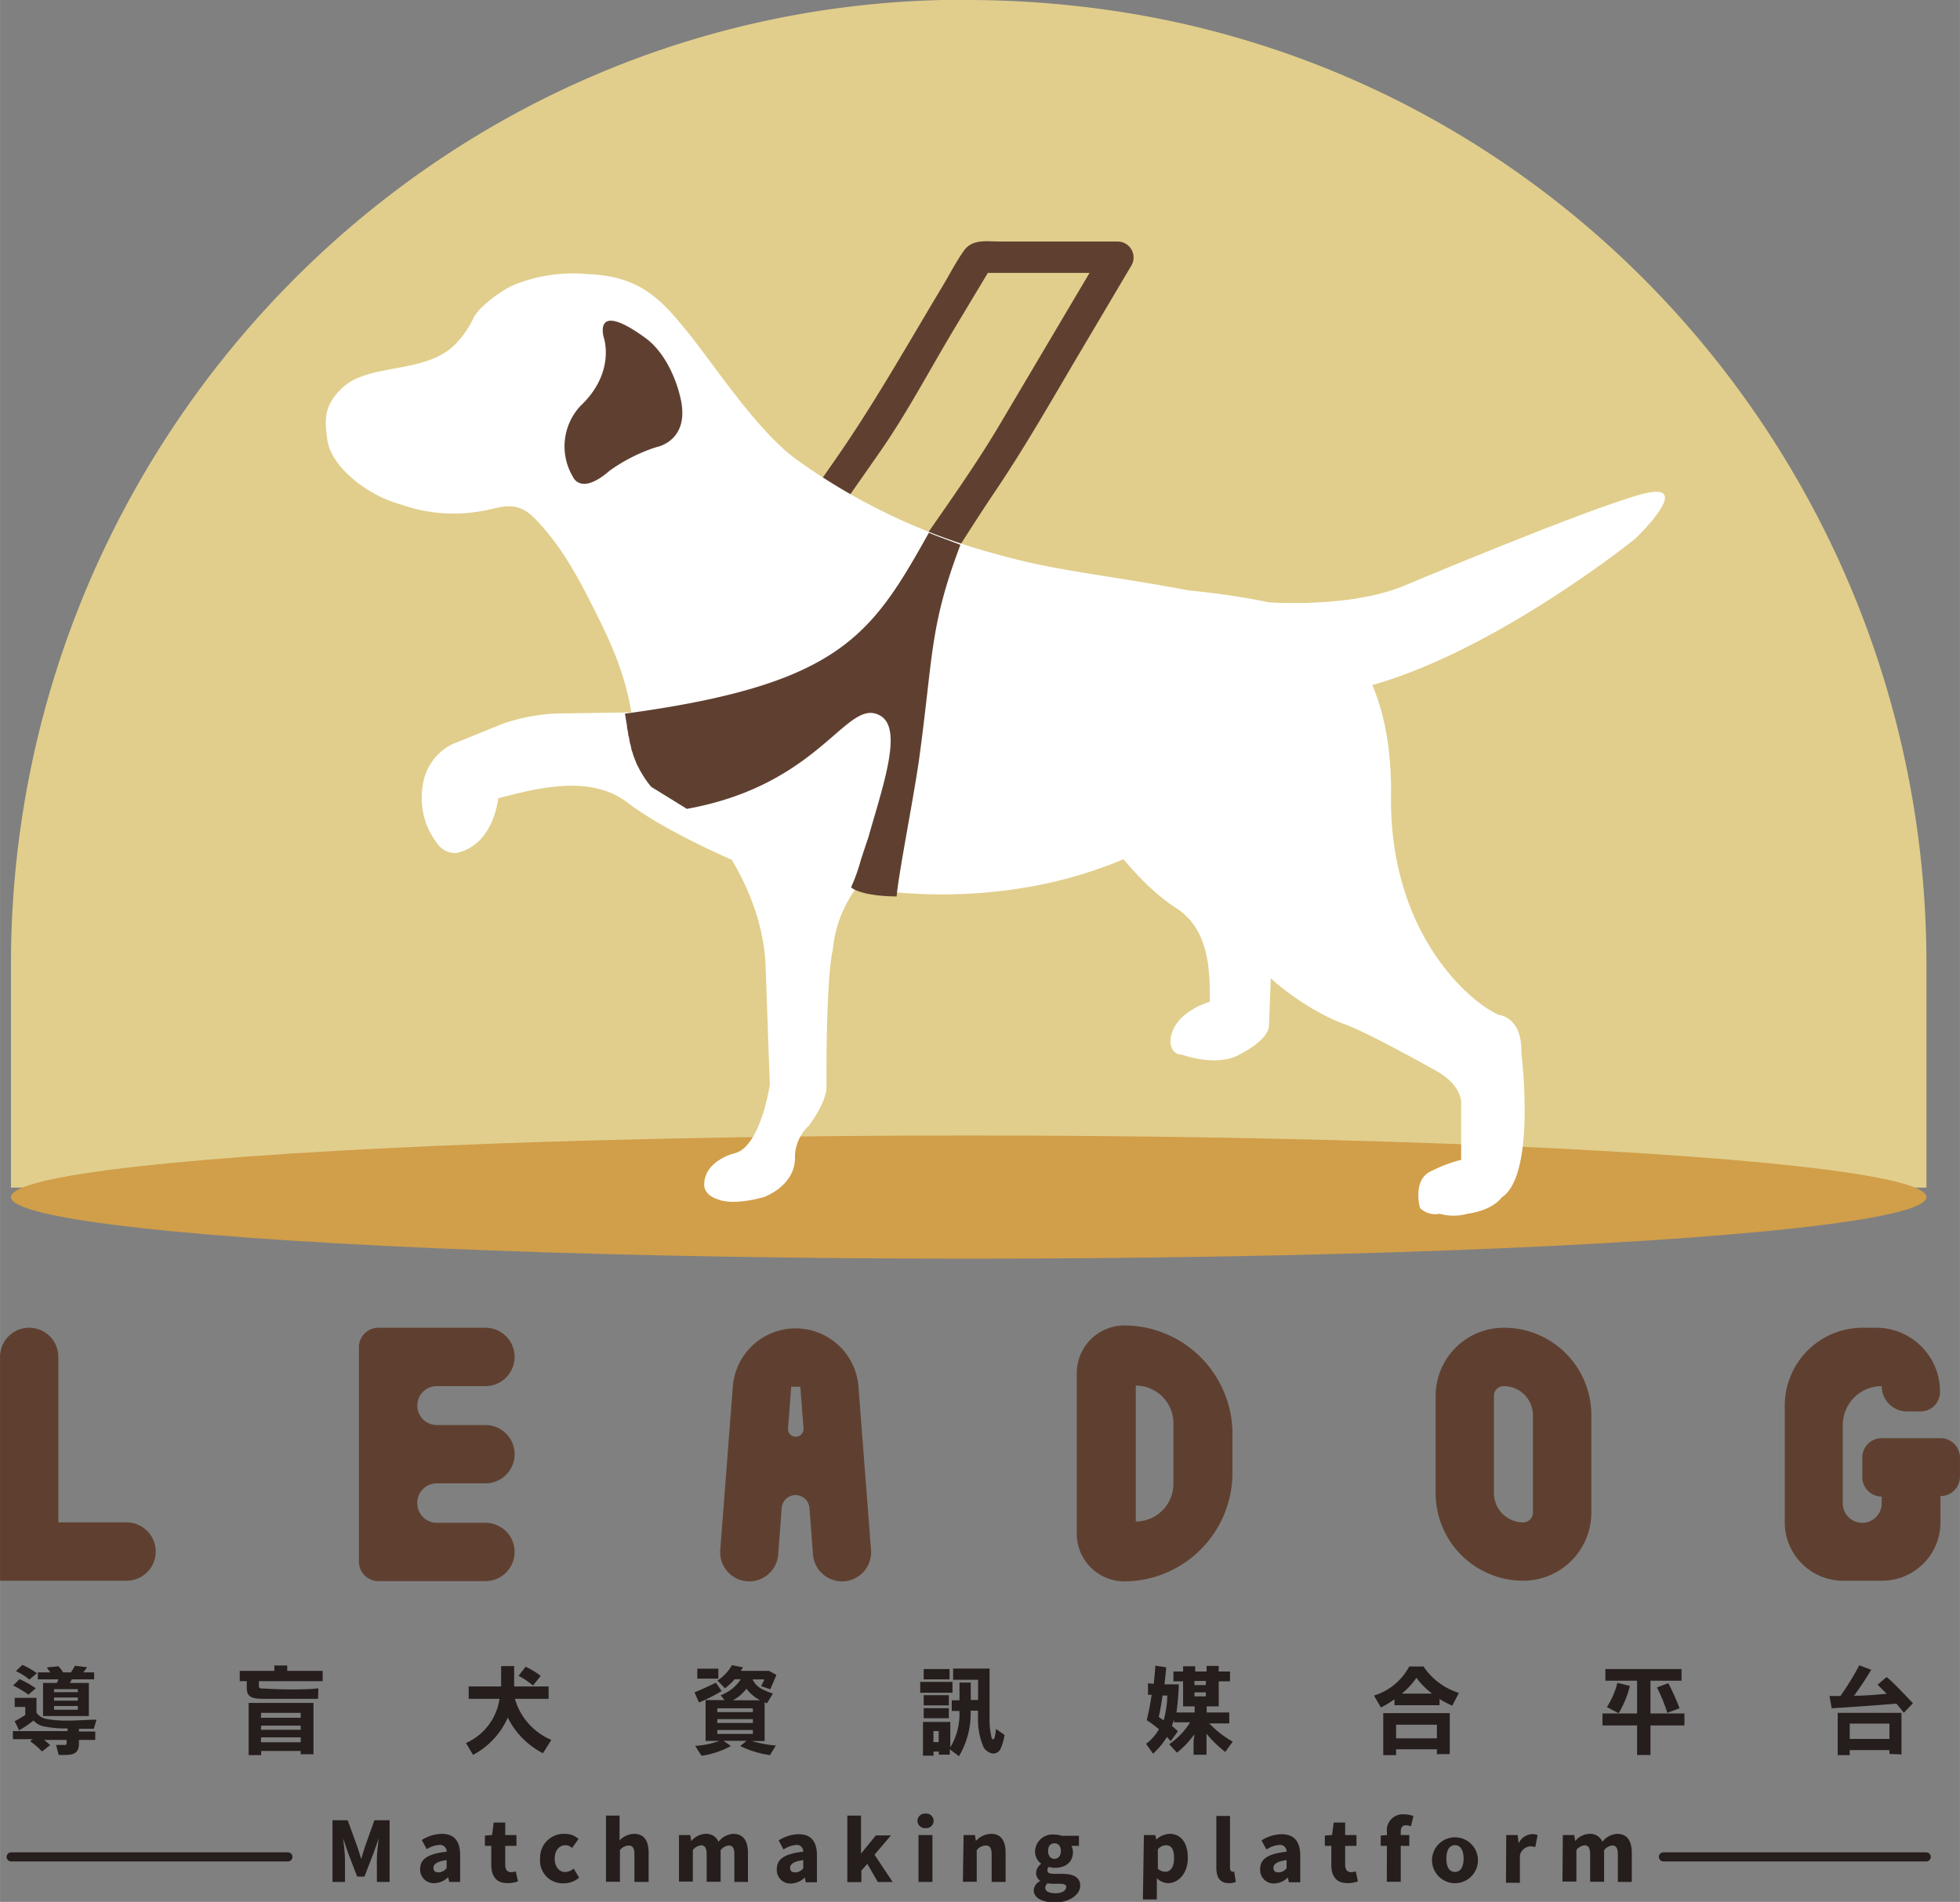 <svg xmlns="http://www.w3.org/2000/svg" width="75.89mm" height="73.64mm" viewBox="0 0 215.12 208.75"><rect x="0" y="0" width="215.12" height="208.75" fill="#808080" stroke="none"/><title>logo</title><g id="圖層_2" data-name="圖層 2"><g id="圖層_1-2" data-name="圖層 1"><path d="M211.44,105.76C211.44,52.53,172,7,119.11.77A111.17,111.17,0,0,0,106,0c-.87,0-1.73,0-2.59,0C46.38,1.34,1.2,48.79,1.2,105.83v24.52H211.44Z" style="fill:#e1ce8c"/><ellipse cx="106.32" cy="131.39" rx="105.12" ry="6.76" style="fill:#d19e49"/><line x1="182.57" y1="203.81" x2="211.42" y2="203.81" style="fill:none;stroke:#251e1c;stroke-linecap:round;stroke-miterlimit:10"/><line x1="1.22" y1="203.81" x2="31.6" y2="203.81" style="fill:none;stroke:#251e1c;stroke-linecap:round;stroke-miterlimit:10"/><path d="M36.49,199.79h1.67l1.09,3c.14.4.26.83.39,1.25h0c.13-.42.25-.85.38-1.25l1.07-3h1.67v6.77h-1.4v-2.48c0-.66.13-1.65.2-2.3h0l-.56,1.6-1,2.59H39.2l-1-2.59-.54-1.6h0c.07.65.2,1.64.2,2.3v2.48H36.49Z" style="fill:#251e1c"/><path d="M46.11,205.13c0-1.08.87-1.67,2.91-1.89a.72.72,0,0,0-.82-.74,2.86,2.86,0,0,0-1.36.46l-.55-1a4.23,4.23,0,0,1,2.21-.68c1.31,0,2,.75,2,2.33v2.95H49.3l-.11-.53h0a2.22,2.22,0,0,1-1.5.66A1.49,1.49,0,0,1,46.11,205.13Zm2.91-.07v-.9c-1.09.15-1.45.46-1.45.85s.23.5.6.5A1.17,1.17,0,0,0,49,205.06Z" style="fill:#251e1c"/><path d="M53.92,204.69V202.6h-.7v-1.13l.79-.06.17-1.37h1.27v1.37h1.23v1.19H55.45v2.07c0,.58.26.82.66.82a1.47,1.47,0,0,0,.49-.1l.25,1.11a3.6,3.6,0,0,1-1.15.19C54.43,206.69,53.92,205.88,53.92,204.69Z" style="fill:#251e1c"/><path d="M59.28,204A2.6,2.6,0,0,1,62,201.28a2.22,2.22,0,0,1,1.5.56l-.72,1a1,1,0,0,0-.7-.31c-.73,0-1.2.59-1.2,1.48s.49,1.46,1.15,1.46a1.5,1.5,0,0,0,.93-.38l.6,1a2.59,2.59,0,0,1-1.7.62A2.48,2.48,0,0,1,59.28,204Z" style="fill:#251e1c"/><path d="M66.51,199.28H68v1.78L68,202a2.29,2.29,0,0,1,1.59-.72c1.12,0,1.6.79,1.6,2.08v3.2H69.63v-3c0-.74-.2-1-.64-1a1.28,1.28,0,0,0-.95.51v3.47H66.51Z" style="fill:#251e1c"/><path d="M74.52,201.41h1.24l.11.66h0a2.15,2.15,0,0,1,1.56-.79,1.44,1.44,0,0,1,1.43.87,2.23,2.23,0,0,1,1.61-.87c1.12,0,1.62.79,1.62,2.08v3.2H80.6v-3c0-.74-.2-1-.64-1a1.31,1.31,0,0,0-.87.51v3.47H77.56v-3c0-.74-.21-1-.64-1a1.37,1.37,0,0,0-.88.51v3.47H74.52Z" style="fill:#251e1c"/><path d="M85.26,205.13c0-1.08.86-1.67,2.9-1.89a.71.71,0,0,0-.81-.74A2.86,2.86,0,0,0,86,203l-.54-1a4.2,4.2,0,0,1,2.2-.68c1.32,0,2,.75,2,2.33v2.95H88.44l-.11-.53h0a2.22,2.22,0,0,1-1.5.66A1.48,1.48,0,0,1,85.26,205.13Zm2.9-.07v-.9c-1.09.15-1.44.46-1.44.85s.23.5.59.5A1.13,1.13,0,0,0,88.16,205.06Z" style="fill:#251e1c"/><path d="M93,199.28h1.5v4.17h0l1.63-2h1.66l-1.81,2.12,2,3H96.35l-1.16-2-.65.74v1.27H93Z" style="fill:#251e1c"/><path d="M100.69,199.85a.82.82,0,0,1,.89-.79.8.8,0,1,1,0,1.59A.82.82,0,0,1,100.69,199.85Zm.12,1.56h1.53v5.15h-1.53Z" style="fill:#251e1c"/><path d="M105.76,201.41H107l.11.65h0a2.34,2.34,0,0,1,1.66-.78c1.12,0,1.6.79,1.6,2.08v3.2h-1.53v-3c0-.74-.2-1-.64-1a1.3,1.3,0,0,0-1,.51v3.47h-1.52Z" style="fill:#251e1c"/><path d="M113.46,207.45a1.2,1.2,0,0,1,.73-1v0a1,1,0,0,1-.47-.88,1.26,1.26,0,0,1,.57-1v0a1.67,1.67,0,0,1-.69-1.34,1.92,1.92,0,0,1,2.13-1.87,2.48,2.48,0,0,1,.8.13h1.89v1.11h-.83a1.41,1.41,0,0,1,.17.68c0,1.19-.9,1.73-2,1.73a2.21,2.21,0,0,1-.63-.1.44.44,0,0,0-.17.38c0,.26.2.38.77.38h.83c1.27,0,2,.39,2,1.31s-1.12,1.85-2.89,1.85C114.42,208.75,113.46,208.36,113.46,207.45Zm3.58-.29c0-.32-.28-.4-.79-.4h-.53a3.12,3.12,0,0,1-.73-.06.64.64,0,0,0-.27.5c0,.4.45.6,1.14.6S117,207.52,117,207.16Zm-.6-4c0-.55-.3-.84-.71-.84s-.7.29-.7.84.3.86.7.86S116.44,203.71,116.44,203.15Z" style="fill:#251e1c"/><path d="M125.55,201.41h1.25l.11.5h0a2.28,2.28,0,0,1,1.46-.63c1.25,0,2,1,2,2.62,0,1.77-1.06,2.79-2.17,2.79a1.81,1.81,0,0,1-1.23-.54l0,.81v1.52h-1.53Zm3.31,2.51c0-.92-.28-1.39-.89-1.39a1.19,1.19,0,0,0-.89.46v2.12a1.24,1.24,0,0,0,.82.33C128.43,205.44,128.86,205,128.86,203.92Z" style="fill:#251e1c"/><path d="M133.5,205v-5.68H135V205c0,.33.15.43.27.43a.72.72,0,0,0,.19,0l.18,1.13a2,2,0,0,1-.77.13C133.86,206.69,133.5,206,133.5,205Z" style="fill:#251e1c"/><path d="M138.31,205.13c0-1.08.86-1.67,2.9-1.89a.71.71,0,0,0-.81-.74A2.86,2.86,0,0,0,139,203l-.54-1a4.2,4.2,0,0,1,2.2-.68c1.32,0,2.05.75,2.05,2.33v2.95h-1.25l-.11-.53h0a2.26,2.26,0,0,1-1.5.66A1.49,1.49,0,0,1,138.31,205.13Zm2.9-.07v-.9c-1.08.15-1.44.46-1.44.85s.23.5.59.5A1.13,1.13,0,0,0,141.21,205.06Z" style="fill:#251e1c"/><path d="M146.12,204.69V202.6h-.71v-1.13l.79-.06.18-1.37h1.26v1.37h1.24v1.19h-1.24v2.07c0,.58.27.82.67.82a1.53,1.53,0,0,0,.49-.1l.24,1.11a3.48,3.48,0,0,1-1.14.19C146.62,206.69,146.12,205.88,146.12,204.69Z" style="fill:#251e1c"/><path d="M151.54,201.47l.77-.06h2.37v1.19h-3.14Zm.69-.33a1.75,1.75,0,0,1,1.9-2,3.06,3.06,0,0,1,1,.18l-.27,1.13a1.53,1.53,0,0,0-.54-.11c-.37,0-.58.2-.58.74v5.46h-1.53Z" style="fill:#251e1c"/><path d="M157.18,204a2.52,2.52,0,1,1,2.51,2.7A2.53,2.53,0,0,1,157.18,204Zm3.46,0c0-.89-.32-1.48-.95-1.48s-.94.59-.94,1.48.31,1.46.94,1.46S160.64,204.88,160.64,204Z" style="fill:#251e1c"/><path d="M165.32,201.41h1.25l.11.9h0a1.75,1.75,0,0,1,1.47-1,1.35,1.35,0,0,1,.61.11l-.25,1.31a2.36,2.36,0,0,0-.56-.08,1.27,1.27,0,0,0-1.13,1v3h-1.53Z" style="fill:#251e1c"/><path d="M171.53,201.41h1.25l.11.66h0a2.13,2.13,0,0,1,1.56-.79,1.43,1.43,0,0,1,1.42.87,2.25,2.25,0,0,1,1.62-.87c1.11,0,1.61.79,1.61,2.08v3.2h-1.53v-3c0-.74-.2-1-.63-1a1.34,1.34,0,0,0-.88.51v3.47h-1.53v-3c0-.74-.2-1-.63-1a1.32,1.32,0,0,0-.88.51v3.47h-1.53Z" style="fill:#251e1c"/><path d="M80.37,94.39S73,91.25,68.9,88.11,59,86.49,54.67,87.62c0,0-.43,5.09-4.56,6a2.37,2.37,0,0,1-2-.88,8.2,8.2,0,0,1-1.71-6.55,5.94,5.94,0,0,1,3.22-4.5l5.5-2.23a20.71,20.71,0,0,1,6-1.15L81.57,78" style="fill:#fff"/><path d="M86.16,64.51l10.27-14.7c3.09-4.4,5.62-9.26,8.39-13.86l4.12-6.86-1.53.86h15.25l-1.53-2.61L109.79,46.49c-3.22,5.45-7.05,10.6-10.59,15.85l-5.62,8.33c-1.26,1.87,2.32,3.82,3.57,2,4.21-6.25,7.95-12.62,12.16-18.87,3.31-4.91,6.23-10.08,9.25-15.17l5.63-9.51a1.75,1.75,0,0,0-1.53-2.61H109.73c-1.44,0-3-.31-3.93,1s-1.57,2.61-2.35,3.9C99.49,38,95.72,44.72,91.29,51L83.1,62.76c-1.29,1.85,1.78,3.58,3.06,1.75Z" style="fill:#5f4030"/><path d="M69.24,78.31s3.47,6.92,6.8,10.4,7.88,10.16,8,17.77l.45,12.58s-1,6.86-3.9,7.53c0,0-3.3.8-3.3,3.44,0,0-.1,1.15,1.58,1.63,0,0,1.38.71,4.94-.26,0,0,3.62-1.24,3.44-4.58a4.84,4.84,0,0,1,1.52-3.27s1.82-2.32,1.94-4.14c0,0-.1-11.73.7-15.2a13.51,13.51,0,0,1,2.66-6.87s15.66,3.48,31-3.83l6.33-2.05c1.58,15.79,16,20.89,16,20.89,2.55.85,10.4,5.28,10.4,5.28,2.67,1.58,2.57,3.36,2.57,3.36v6.31a15.44,15.44,0,0,0-3.16,1.18c-2.27.89-1.36,4.11-1.36,4.11a2.39,2.39,0,0,0,2.15.63,5.65,5.65,0,0,0,3.06,0c2.86-.4,3.75-1.78,3.75-1.78,3.84-2.46,2.17-15.88,2.17-15.88.1-4-2.5-4.17-2.5-4.17-3.28-1.48-12-9-11.81-24.14s-7.59-19-7.59-19c-3-2.43-14.59-3.44-14.59-3.44-9.46-1.79-14.51-2.1-21.17-4A67.21,67.21,0,0,1,87.65,50.6C83,47.35,78.19,39.66,74.84,35.68c-2.5-3-4.87-5.4-10.31-5.59a17.28,17.28,0,0,0-8,1.13c-1,.36-3.74,2.17-4.52,3.6a11,11,0,0,1-2,2.93c-3.26,3.35-9.44,2.06-12.37,4.76-2,1.85-2.08,3.32-1.71,5.81.43,2.85,4.18,6,8.16,7.08a17.2,17.2,0,0,0,8.55.73c2.23-.32,3.88-1.4,6,.72,2.87,2.94,4.79,6.27,7.68,12.3,4.66,9.72,1.92,12.27,5.87,17.14" style="fill:#fff"/><path d="M96.66,78.58c2.46,1.49.23,7.7-1.39,13.46.13-.45-.79,2.35-.79,2.35a20,20,0,0,1-1.07,3c.71.64,2.89,1,5,1,.22-2.6,1.94-11.17,2.51-15.38,1.52-11.23,1.13-14.32,4.49-23.21-1.15-.46-2.34-.85-3.46-1.33-6.33,11.31-9.77,16.67-33.36,19.86,0,0,.21,1.27.22,1.3,0,.29.09.57.13.84,0,.12,0,.24.07.36l.09.5c0,.14.06.28.1.42l.09.41c0,.15.09.3.14.46a2,2,0,0,0,.11.35,5.1,5.1,0,0,0,.19.5l.12.32c.08.17.18.35.27.53s.09.19.15.29.24.41.37.61.1.16.16.25c.2.29.42.59.67.89l3.92,2.42C90.3,86.09,92.94,76.34,96.66,78.58Z" style="fill:#5f4030"/><path d="M137.56,66s9.6,1,16.26-1.59c0,0,20.47-8.62,26.45-10.19s-.78,4.9-.78,4.9S162.44,72.89,148,75.83" style="fill:#fff"/><path d="M121.77,92.35s3.46,4.87,7.24,7.26,3.78,7,3.78,10.34c0,0-4.33,1.19-4.33,4.5,0,0,.09,1.31,1.26,1.31,0,0,3.8,1.4,6.29,0,0,0,3.27-1.57,3.27-3.23l.26-6.93-3.8-17.83" style="fill:#fff"/><path d="M70.79,37.06c2.86,2.06,3.79,6.21,3.79,6.21,1.42,5.11-2.52,5.8-2.52,5.8a18.5,18.5,0,0,0-5.16,2.6c-3.16,2.75-4,.7-4,.7a6.52,6.52,0,0,1,.78-7.79c3.93-3.69,2.59-7.52,2.59-7.52S65,32.87,70.79,37.06Z" style="fill:#5f4030"/><path d="M4.61,192.24a9.54,9.54,0,0,0-1.31-1.13,2.77,2.77,0,0,1,.29-.22H1.41V190h6v-.29H7.13a12,12,0,0,1-2.45-.25,2,2,0,0,1-1-.62,12.59,12.59,0,0,1-1.59,1.08c-.17-.38-.32-.68-.49-1a13,13,0,0,0,1.17-.69v-.88H1.61v-1H4v1.64a1.71,1.71,0,0,0,1,.66,11.53,11.53,0,0,0,2.32.2c.82,0,1.76-.05,2.84-.1l.43,0-.3,1H9.37l-.71,0v.3h1.79v.92H8.66v.41c0,.76-.31,1.23-1.34,1.23a7.21,7.21,0,0,1-.89,0c-.09-.39-.18-.72-.28-1.09h0c.32,0,.53,0,.85,0s.31,0,.31-.29v-.26H4.82a6.85,6.85,0,0,1,.68.57ZM3.12,186A11.66,11.66,0,0,0,1.44,185l.7-.7a10.61,10.61,0,0,1,1.78,1Zm.1-1.65a6.39,6.39,0,0,0-1.48-.93l.71-.68a8.68,8.68,0,0,1,1.6.91Zm1.5,4v-3.63h1.5a1,1,0,0,0,.18-.4H4.15v-.76H5.52c-.07-.1-.14-.18-.2-.28a1.81,1.81,0,0,1-.18-.27l1.27-.12a3.57,3.57,0,0,1,.51.67h.86a7.81,7.81,0,0,0,.44-.73l1.33.16c-.14.23-.21.29-.32.46h0l-.09.11h1.19v.76H7.88c-.08.16-.13.25-.22.4H9.75v3.63Zm1.21-2.62H8.54v-.33H5.93Zm0,.93H8.54v-.35H5.93Zm0,1H8.54v-.41H5.93Z" style="fill:#251e1c"/><path d="M34.9,186.46c-1.29,0-2.4,0-3.49,0l-1.85,0H29c-1.12,0-1.92-.06-1.92-1.18v-.76h-.77v-1.13h3.8v-.59h1.41v.59h3.89v1.13h-7V185c0,.27.08.33.38.33H29c.71.05,1.68.1,2.75.1s2.16,0,3.19-.12ZM33,192.54v-.36H28.66v.46H27.29v-5.73H34.4v5.63Zm-4.37-4H33V188H28.66Zm0,1.32H33v-.46H28.66Zm0,1.37H33v-.54H28.66Z" style="fill:#251e1c"/><path d="M59.59,192.43a8.76,8.76,0,0,1-3.86-3.91,8.5,8.5,0,0,1-3.81,4.09c-.29-.47-.51-.85-.78-1.3a6.27,6.27,0,0,0,3.68-4.85H51.44V185.1H55v-2.23h1.43v2.23h3.78v1.36H56.51a7,7,0,0,0,4,4.51ZM58.5,185a8.91,8.91,0,0,0-1.58-1.06c.27-.37.5-.64.76-1a8,8,0,0,1,1.66,1Z" style="fill:#251e1c"/><path d="M79.2,185.61a18.56,18.56,0,0,1-2.48,1.25c-.17-.38-.34-.74-.49-1.12.59-.22,1.55-.66,2.34-1.05ZM81.53,183a3.84,3.84,0,0,1-.22.39H84.4l.81.44c-.19.49-.45,1.07-.67,1.58l-1-.34c.1-.2.24-.47.35-.74H82.6c.42.85,1,1.12,2.23,1.55l-.65,1.07-.26-.11v4.26h-1.4a14.2,14.2,0,0,0,2.42.47l.22,0-.65,1.07a11,11,0,0,1-3.27-1l.71-.57H79.41l.81.57A9.47,9.47,0,0,1,77,192.71c-.25-.37-.48-.73-.7-1.09a9.1,9.1,0,0,0,2.66-.54H77.44V186.6h2.08l-.43-.53a4.54,4.54,0,0,0,2.22-1.76h-.68a7.75,7.75,0,0,1-1.06,1l-.83-.86a4.81,4.81,0,0,0,1.59-1.68Zm-5,1.24v-1.09h2.31v1.09Zm2.19,3.68h3.91v-.42H78.74Zm0,1.19h3.91v-.42H78.74Zm0,1.2h3.91v-.43H78.74Zm3.18-4.94a4.23,4.23,0,0,1-1.47,1.25h3A4.6,4.6,0,0,1,81.92,185.35Z" style="fill:#251e1c"/><path d="M101,185.79V184.6h3.54v1.19Zm5.55.8h.8v-2.22h-2.74v-1.23h4c0,1.42,0,2.75,0,3.76,0,.28,0,.54,0,.79s0,.5,0,.69a8.81,8.81,0,0,0,.22,2.34c0,.08.08.18.14.18h0c.08,0,.14,0,.2-.23a4.6,4.6,0,0,0,.14-.91l.94.66a5.64,5.64,0,0,1-.45,1.56.91.91,0,0,1-.84.49,1.52,1.52,0,0,1-1-.68,7.66,7.66,0,0,1-.62-3.12v-.15c0-.06,0-.26,0-.37s0-.25,0-.39h-.81a9.13,9.13,0,0,1-1.28,5l-1-.76v.59h-1.21v-.34h-.58v.45h-1.16V189h3v2.79a7.07,7.07,0,0,0,1-4h-.84v-1.17h.85v-1.94h1.23Zm-5.17-2.27v-1.13h2.84v1.13Zm0,2.86v-1.12h2.76v1.12Zm0,1.41v-1.1h2.76v1.1Zm1.07,2.62h.58V190h-.58Z" style="fill:#251e1c"/><path d="M126.63,184.82c.07-.64.13-1.32.18-2L128,183c-.06.66-.12,1.27-.19,1.87h1.57a26.79,26.79,0,0,1-.26,3.09h2v-.67h-1.27v-2.75h-1.06v-1.08h1.06v-.57h1.33v.57h1.25v-.61h1.33v.61h1.24v1.08h-1.24v2.75h-1.32v.67h2.48v1.2h-2.19a11,11,0,0,0,2.57,2l-.82,1.13a13,13,0,0,1-2.06-2c0,.22,0,.48,0,.75v1.56H131v-1.44a5.49,5.49,0,0,1,.07-.55l0-.24a9.32,9.32,0,0,1-1.9,2c-.29-.33-.56-.61-.85-.93a7.84,7.84,0,0,0,2.3-2.4h-1.77v-.38c-.06.27-.14.53-.22.78.21.18.42.36.65.58l-.79,1.09-.41-.47a7.91,7.91,0,0,1-1.53,1.84c-.27-.39-.48-.67-.76-1.08a5.23,5.23,0,0,0,1.41-1.6,13,13,0,0,0-1.34-1c.2-.8.39-1.75.54-2.78H126v-1.27Zm1.09,4a11,11,0,0,0,.4-2.72h-.52c-.13.87-.26,1.67-.42,2.35l.24.17Zm3.38-3.87h1.25v-.45H131.1Zm1.25,1.24v-.44H131.1v.44Z" style="fill:#251e1c"/><path d="M153.05,187.16v-.65a11,11,0,0,1-1.48.9c-.28-.45-.5-.85-.76-1.31a6.56,6.56,0,0,0,3.86-3.19h1.57a7.27,7.27,0,0,0,3.88,2.9l-.72,1.4a9.86,9.86,0,0,1-1.4-.73v.68Zm4.66,5.38V192h-4.48v.64h-1.41v-4.61h7.3v4.49Zm-4.48-1.74h4.48v-1.5h-4.48Zm.63-4.91h3.32a9.07,9.07,0,0,1-1.72-1.73A8.54,8.54,0,0,1,153.86,185.89Z" style="fill:#251e1c"/><path d="M179.68,192.62v-3.24h-3.8v-1.31h3.8v-3.6H176.2v-1.28h8.36v1.28h-3.41v3.6h3.73v1.31h-3.73v3.24Zm-.79-7.58a10.79,10.79,0,0,1-1.23,3l-1.29-.67a9.19,9.19,0,0,0,1.15-2.66ZM183,188a18.42,18.42,0,0,0-1.14-2.79l1.25-.47a26.59,26.59,0,0,1,1.23,2.75Z" style="fill:#251e1c"/><path d="M205.38,183.27a32.69,32.69,0,0,1-1.89,2.85c1.29,0,2.39-.11,3.59-.21-.33-.34-.66-.66-1-1,.35-.29.63-.55,1-.84a17.31,17.31,0,0,1,1.26,1.19c.16.15.31.31.45.47.37.36.73.77,1.17,1.21l-1,1.05c-.29-.36-.55-.69-.82-1-2.83.23-4.51.34-7.1.51l-.24-1.35H202a30.71,30.71,0,0,0,2.07-3.37Zm2,9.24v-.42h-4.36v.55H201.7V188h7v4.56Zm-4.36-1.65h4.36v-1.68h-4.36Z" style="fill:#251e1c"/><path d="M17.09,170.29h0a3.21,3.21,0,0,1-3.21,3.21H0V148.93a3.2,3.2,0,0,1,3.2-3.2h0a3.2,3.2,0,0,1,3.2,3.2v18.16h7.48A3.21,3.21,0,0,1,17.09,170.29Z" style="fill:#5f4030"/><path d="M45.8,154.27h0a2.14,2.14,0,0,0,2.14,2.14h5.34a3.2,3.2,0,0,1,3.2,3.2h0a3.2,3.2,0,0,1-3.2,3.2H47.94A2.14,2.14,0,0,0,45.8,165h0a2.14,2.14,0,0,0,2.14,2.14h5.34a3.2,3.2,0,0,1,3.2,3.2h0a3.2,3.2,0,0,1-3.2,3.2H41.53a2.14,2.14,0,0,1-2.14-2.14V147.87a2.14,2.14,0,0,1,2.14-2.14H53.28a3.2,3.2,0,0,1,3.2,3.2h0a3.21,3.21,0,0,1-3.2,3.21H47.94A2.13,2.13,0,0,0,45.8,154.27Z" style="fill:#5f4030"/><path d="M87.33,145.8h0a6.92,6.92,0,0,0-6.9,6.39l-1.38,17.94a3.2,3.2,0,0,0,3.18,3.44h0a3.19,3.19,0,0,0,3.18-2.95l.39-5.12a1.52,1.52,0,0,1,1.52-1.4h0a1.53,1.53,0,0,1,1.52,1.4l.39,5.12a3.2,3.2,0,0,0,3.18,2.95h0a3.2,3.2,0,0,0,3.19-3.44l-1.38-17.94A6.92,6.92,0,0,0,87.33,145.8Zm0,11.89a.84.84,0,0,1-.84-.91l.35-4.58h1l.35,4.58a.85.85,0,0,1-.85.91Z" style="fill:#5f4030"/><path d="M157.57,153.21v10.67a9.62,9.62,0,0,0,9.61,9.62h0a7.48,7.48,0,0,0,7.48-7.48V155.3a9.58,9.58,0,0,0-9.57-9.57H165A7.48,7.48,0,0,0,157.57,153.21Zm9.61,13.88h0a3.21,3.21,0,0,1-3.21-3.21V153.2a1.06,1.06,0,0,1,1.07-1.06h0a3.21,3.21,0,0,1,3.21,3.2V166A1.07,1.07,0,0,1,167.18,167.09Z" style="fill:#5f4030"/><path d="M215.12,159.93v2.14a2.14,2.14,0,0,1-2.14,2.14h0v2.88a6.41,6.41,0,0,1-6.41,6.41h-4.26a6.41,6.41,0,0,1-6.42-6.41V154.28a8.55,8.55,0,0,1,8.55-8.55h1.49a7,7,0,0,1,7,7.05h0a2.13,2.13,0,0,1-2.13,2.14h-1.49a2.78,2.78,0,0,1-2.78-2.78h0a4.27,4.27,0,0,0-4.27,4.27V165a2.13,2.13,0,0,0,2.13,2.14h0a2.14,2.14,0,0,0,2.14-2.14v-.74h0a2.13,2.13,0,0,1-2.13-2.14v-2.14a2.13,2.13,0,0,1,2.13-2.13H213A2.14,2.14,0,0,1,215.12,159.93Z" style="fill:#5f4030"/><path d="M118.18,150.77v17.57a5.23,5.23,0,0,0,5.23,5.23h0a11.92,11.92,0,0,0,11.86-12v-4.09a11.91,11.91,0,0,0-11.86-12h0A5.23,5.23,0,0,0,118.18,150.77ZM124.66,167h0V152.08h0a4.14,4.14,0,0,1,4.13,4.16v6.62A4.15,4.15,0,0,1,124.66,167Z" style="fill:#5f4030"/></g></g></svg>